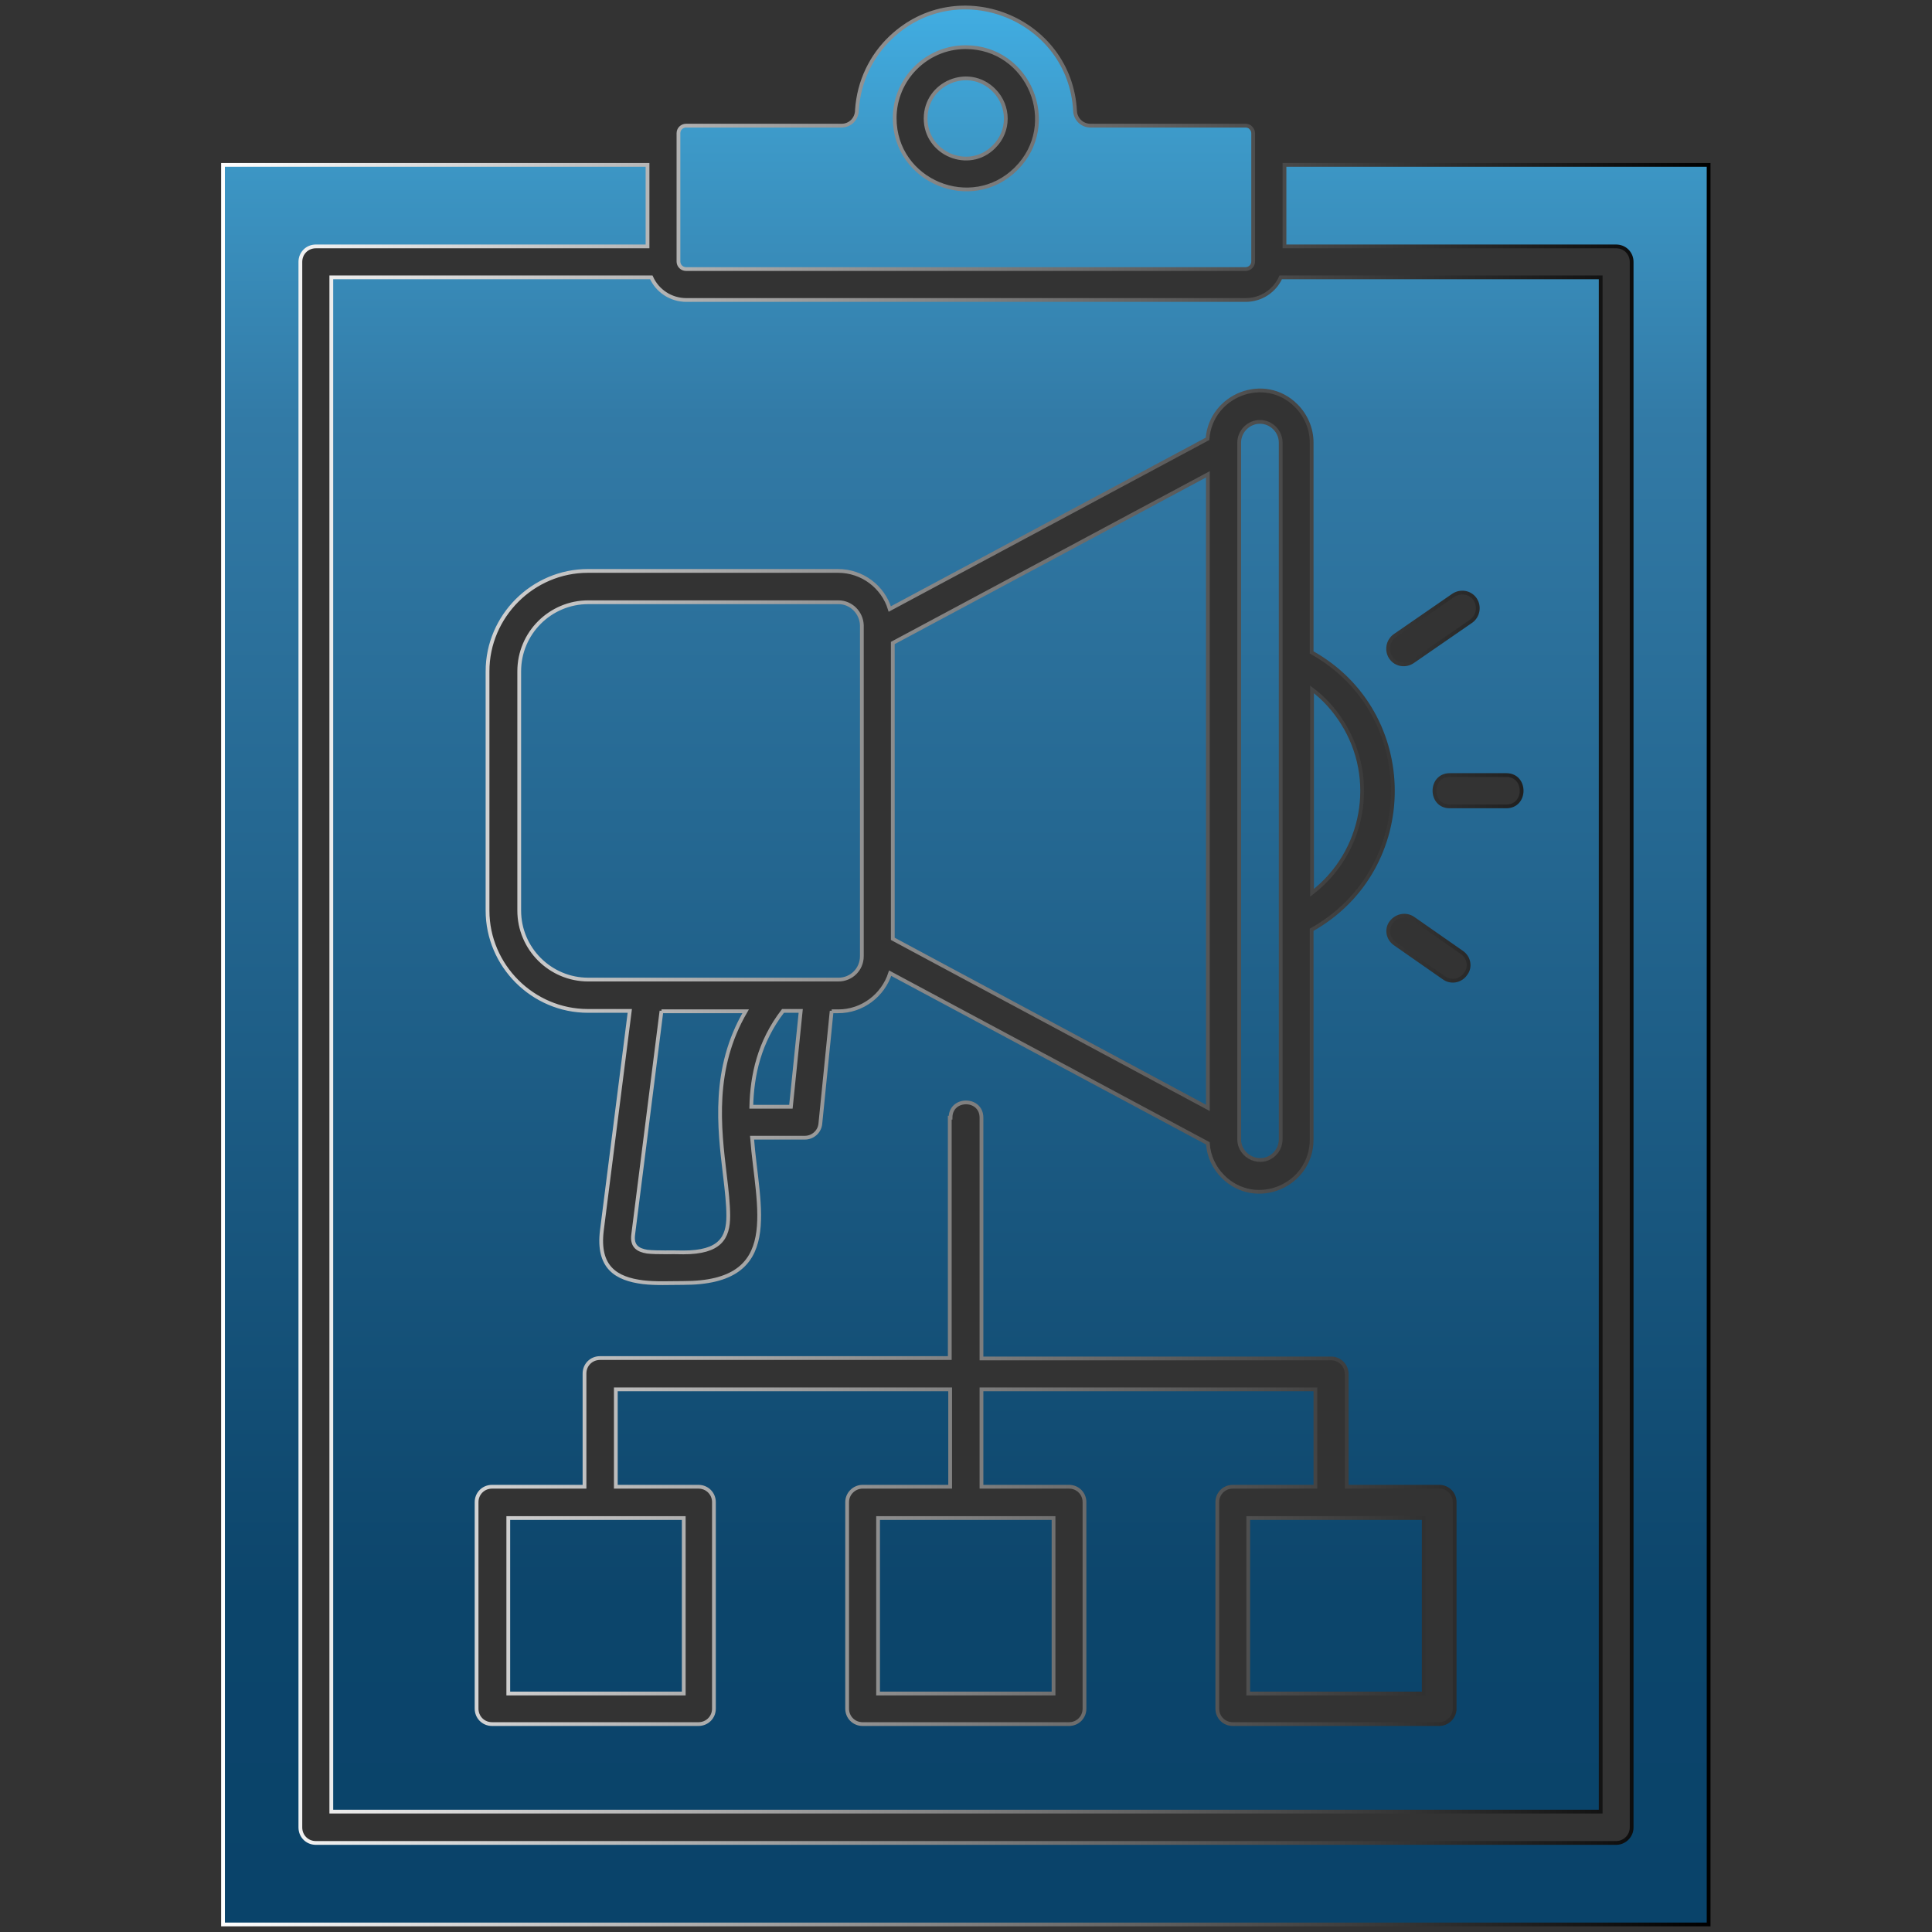<svg id="Layer_1" enable-background="new 0 0 512 512" height="512" viewBox="0 0 512 512" width="512" xmlns="http://www.w3.org/2000/svg" xmlns:xlink="http://www.w3.org/1999/xlink"><rect x="0" y="0" width="512" height="512" fill="#333333" stroke="none"/><linearGradient id="SVGID_1_" gradientUnits="userSpaceOnUse" x1="256" x2="256" y1="2" y2="510"><stop offset="0" stop-color="#41ade2"/><stop offset=".069" stop-color="#3d99c8"/><stop offset=".216" stop-color="#327aa6"/><stop offset=".831" stop-color="#0c456b"/><stop offset="1" stop-color="#09436a"/></linearGradient><linearGradient id="SVGID_2_" gradientUnits="userSpaceOnUse" x1="58.648" x2="453.352" y1="256" y2="256"><stop offset="0" stop-color="#fff"/><stop offset="1"/></linearGradient><path d="m223 33.3h-41.2c-1.1 0-2 .9-2 2v34c0 1.1.9 2 2 2h148.3c1.1 0 2-.9 2-2v-34c0-.5-.2-1-.6-1.4-.3-.4-.9-.6-1.4-.6h-41.1c-2.2 0-4-1.7-4.1-3.9-1.3-24.5-30.9-36.4-48.8-19.5-5.2 4.9-8.5 11.7-9 19.2 0 2.4-1.8 4.2-4.1 4.2zm116.4 40.2c-1.6 3.6-5.2 6-9.3 6h-148.2c-4.1 0-7.7-2.4-9.3-6h-84.8v406.6h336.4v-406.6zm1-29.8v21.6h87.9c2.3 0 4.1 1.8 4.1 4.1v414.9c0 2.3-1.9 4.1-4.1 4.1h-344.6c-2.3 0-4.1-1.8-4.1-4.1v-414.9c0-2.3 1.8-4.1 4.1-4.1h87.9v-21.6h-112.5v466.3h393.7v-466.3zm-77-19.8c-6.7-6.7-18.1-1.9-18.1 7.5s11.5 14.2 18.1 7.5c4.2-4.1 4.2-10.8 0-15zm-7.5-11.4c16.8 0 25.2 20.4 13.4 32.2s-32.2 3.4-32.2-13.4c0-10.3 8.4-18.8 18.8-18.8zm23.3 389.8h-46.5v46.5h46.5zm98.1 0h-46.5v46.5h46.5zm-196.1 0h-46.5v46.5h46.5zm70.7-106.1c0-5.4 8.2-5.4 8.2 0v63.8h92.7c2.2 0 4.1 1.8 4.1 4.2v29.8h24.5c2.3 0 4.1 1.8 4.1 4.1v54.7c0 2.3-1.9 4.1-4.1 4.1h-54.7c-2.3 0-4.1-1.8-4.1-4.1v-54.7c0-2.3 1.8-4.1 4.1-4.1h21.9v-25.8h-88.5v25.8h23.2c2.3 0 4.1 1.8 4.1 4.1v54.7c0 2.3-1.8 4.1-4.1 4.1h-54.7c-2.3 0-4.1-1.8-4.1-4.1v-54.7c0-2.3 1.9-4.1 4.1-4.1h23.2v-25.8h-88.6v25.8h21.9c2.3 0 4.1 1.8 4.1 4.1v54.7c0 2.3-1.8 4.1-4.1 4.1h-54.7c-2.3 0-4.1-1.8-4.1-4.1v-54.7c0-2.3 1.8-4.1 4.1-4.1h24.5v-30c0-2.3 1.8-4.1 4.1-4.1h92.7v-63.7zm-29.7-136.6h-66.3c-10.1 0-18.3 8.2-18.3 18.3v63.4c0 10.1 8.2 18.3 18.3 18.3h66.3c3.4 0 6.2-2.7 6.2-6.2v-87.7c-.1-3.3-2.8-6.1-6.2-6.1zm133.6 32c-2.2-3.5-4.9-6.5-8.1-8.9v53.9c13.9-10.7 17.4-30.2 8.1-45zm-180.5 76.3-7.5 59.3c-.4 3.1 1.3 4.1 3.7 4.5 2.7.3 6.5.1 9.6.2 9.7 0 11.9-3.8 11.9-9.7 0-3-.4-6.7-.9-10.8-1.5-12.6-3.4-28.2 5.5-43.4h-22.3zm208.9-54.2c-5.4 0-5.4-8.3 0-8.3h15c5.4 0 5.4 8.3 0 8.3zm-14.5 36.4c-1.9-1.3-2.4-3.9-1-5.7s3.9-2.3 5.8-1l12.9 9c1.9 1.3 2.4 3.9 1 5.7-1.3 1.9-3.9 2.4-5.8 1zm4.7-74.8c-1.9 1.3-4.5.9-5.8-1s-.8-4.5 1-5.8l15.5-10.7c1.9-1.3 4.5-.9 5.8 1s.8 4.5-1 5.8zm-54.3 118.3v-167.9l-83.5 44.7v78.4zm13.8-181.8c-3 0-5.5 2.5-5.5 5.5v184.6c0 4.8 5.9 7.4 9.4 3.9 1-1 1.6-2.4 1.6-3.9v-184.6c0-3-2.5-5.5-5.5-5.5zm-134.8 181.5h10.5l2.6-25.4h-4.7c-6.3 8.2-8.2 17-8.4 25.4zm21.3-25.4-3 29.9c-.2 2.1-2 3.7-4.1 3.7h-14c1.4 18.6 8.5 38.6-18.3 38.5-3.5 0-7.2.2-10.6-.2-7.1-.9-12.1-3.9-10.9-13.7l7.4-58.2h-11.1c-14.6 0-26.6-12-26.6-26.6v-63.4c0-14.6 12-26.6 26.6-26.6h66.3c6.4 0 11.9 4.2 13.7 10.1l84.2-45.1c.9-11.6 15.1-17.2 23.5-8.8 2.5 2.5 4.1 6 4.1 9.8v55.6c28.7 16 28.7 57.4 0 73.5v55.6c0 12.2-14.8 18.5-23.5 9.8-2.3-2.3-3.8-5.4-4-8.8l-84.2-45.1c-1.9 5.9-7.4 10.1-13.7 10.1h-1.8z" fill="url(#SVGID_1_)" stroke="url(#SVGID_2_)" stroke-miterlimit="10"/></svg>